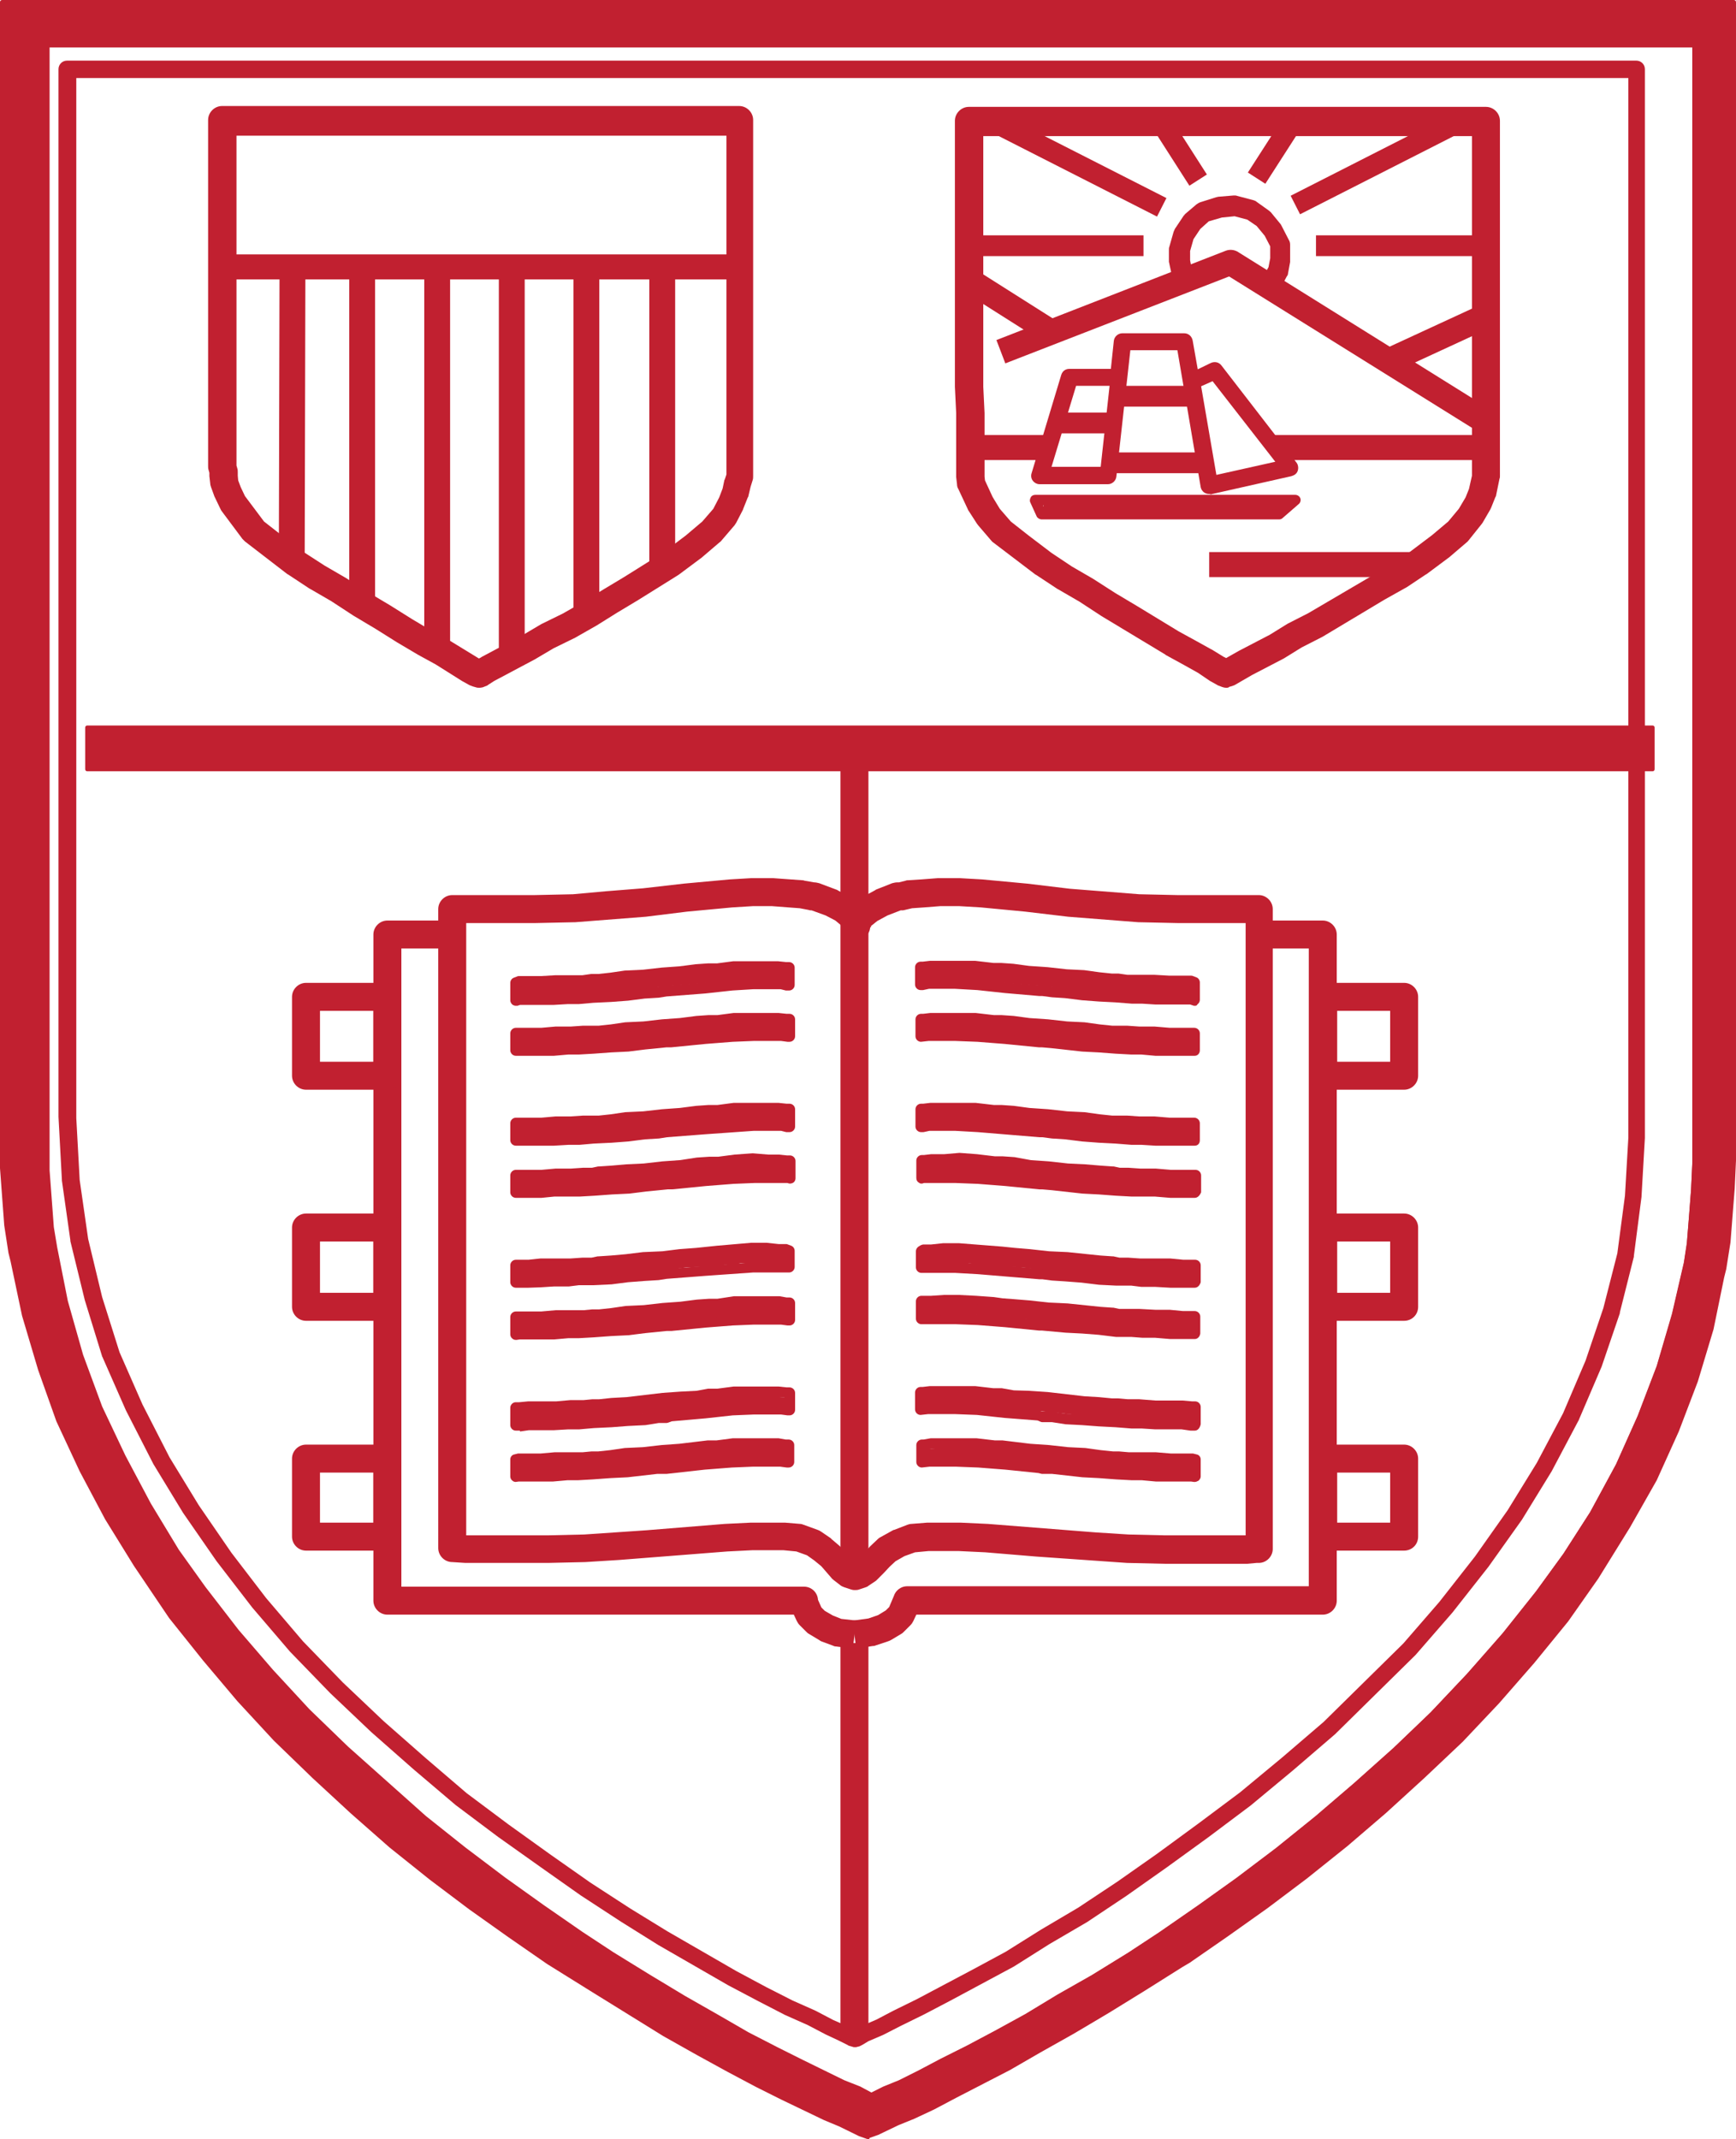 <svg xmlns="http://www.w3.org/2000/svg" xmlns:xlink="http://www.w3.org/1999/xlink" version="1.1" id="Layer_1" x="0px" y="0px" style="enable-background:new 0 0 1000 1000;" xml:space="preserve" viewBox="295.3 247.7 409.6 504.5">
<style type="text/css">
	.st0{fill:none;stroke:#C12030;stroke-width:3.984;stroke-linejoin:round;stroke-miterlimit:10;}
	.st1{fill:none;stroke:#C12030;stroke-width:1.532;stroke-linejoin:round;stroke-miterlimit:10;}
	.st2{fill-rule:evenodd;clip-rule:evenodd;fill:#C12030;}
	.st3{fill:none;stroke:#C12030;stroke-width:0.586;stroke-linejoin:round;stroke-miterlimit:10;}
	.st4{fill:none;stroke:#C12030;stroke-width:2.452;stroke-linejoin:round;stroke-miterlimit:10;}
	.st5{fill:none;stroke:#C12030;stroke-width:3.578;stroke-linejoin:round;stroke-miterlimit:10;}
	.st6{fill:none;stroke:#C12030;stroke-width:3.678;stroke-linejoin:round;stroke-miterlimit:10;}
	.st7{fill:none;stroke:#C12030;stroke-width:2.963;stroke-linejoin:round;stroke-miterlimit:10;}
	.st8{fill:none;stroke:#C12030;stroke-width:2.042;stroke-linejoin:round;stroke-miterlimit:10;}
	.st9{fill:none;stroke:#C12030;stroke-width:7.867;stroke-linejoin:round;stroke-miterlimit:10;}
	.st10{fill:#C12030;}
	.st11{fill:#020202;}
	.st12{fill-rule:evenodd;clip-rule:evenodd;fill:#020202;}
	.st13{fill:#D0D2D3;}
	.st14{fill-rule:evenodd;clip-rule:evenodd;fill:#D0D2D3;}
</style>
<g>
	<g>
		<rect x="493.6" y="635.2" class="st10" width="6.6" height="91.7"/>
		<path class="st10" d="M496.9,622.7c-0.4,0-0.7-0.1-1-0.2l-1.5-0.5c-0.3-0.1-0.7-0.3-0.9-0.5l-1.3-1c-0.2-0.1-0.3-0.3-0.5-0.4    l-2.6-3l-1.7-1.4l-1.7-1.2l-2.5-0.9l-3.1-0.3h-7.2l-6,0.3l-25.5,2l-8,0.5l-8.8,0.2h-19.3c-0.1,0-0.1,0-0.2,0l-3.1-0.2    c-1.8,0-3.3-1.5-3.3-3.3V462.1c0-1.8,1.5-3.3,3.3-3.3h19.4l9.1-0.2l7.7-0.7l8.8-0.7l9.6-1.1l10.9-1l5.1-0.3c0.1,0,0.1,0,0.2,0h4.6    c0.1,0,0.2,0,0.3,0l6.9,0.5c0.2,0,0.3,0,0.5,0.1l2.3,0.4c0.4,0,0.8,0.1,1.2,0.2l4,1.5c0.1,0,0.3,0.1,0.4,0.2l2.8,1.5    c0.2,0.1,0.4,0.2,0.5,0.4l1,0.8l1.2-0.9c0.1-0.1,0.3-0.2,0.4-0.3l2.8-1.5c0.1-0.1,0.2-0.1,0.3-0.2l3.8-1.5    c0.4-0.1,0.8-0.2,1.2-0.2h0.4l1.6-0.4c0.2-0.1,0.4-0.1,0.6-0.1l3.1-0.2l3.9-0.3c0.1,0,0.2,0,0.3,0h4.6c0.1,0,0.1,0,0.2,0l5.3,0.3    l10.7,1l10,1.2l16.4,1.3l9,0.2h19.2c1.8,0,3.3,1.5,3.3,3.3V613c0,1.8-1.5,3.3-3.3,3.3h-0.5l-2.2,0.2c-0.1,0-0.2,0-0.2,0H570    l-8.8-0.2l-21.4-1.5l-12-1l-6.3-0.3h-7.1l-3.2,0.3l-2.5,0.9l-2.1,1.2l-1.4,1.3l-1.4,1.5c0,0-0.1,0.1-0.1,0.1l-1.5,1.5    c-0.2,0.2-0.3,0.3-0.5,0.4l-1.5,1c-0.2,0.2-0.5,0.3-0.8,0.4l-1.5,0.5C497.6,622.7,497.3,622.7,496.9,622.7z M496.4,615.5l0.6,0.4    l0,0l0.9-0.6l1.2-1.2l1.4-1.6c0.1-0.1,0.2-0.2,0.2-0.2l1.8-1.7c0.2-0.2,0.4-0.3,0.6-0.4l2.7-1.5c0.2-0.1,0.3-0.2,0.5-0.2l3.1-1.2    c0.3-0.1,0.6-0.2,0.9-0.2l3.8-0.3c0.1,0,0.2,0,0.3,0h7.3c0.1,0,0.1,0,0.2,0l6.5,0.3l25.4,2l7.8,0.5l8.6,0.2h19V465.4h-15.9    l-9.2-0.2c-0.1,0-0.1,0-0.2,0l-16.6-1.3l-10.1-1.2l-10.5-1l-5.1-0.3h-4.4l-3.8,0.3l-2.9,0.2l-1.7,0.4c-0.3,0.1-0.5,0.1-0.8,0.1    h-0.2l-3.1,1.2l-2.4,1.3l-1.5,1.2v0.3h-0.2l0,0.2c-0.1,0.7-0.4,1.3-0.9,1.8l-0.3,0.3l-2.3-2.3h-0.2l-2.3,1.1l-0.4-0.8l-0.6-0.9    l-1.2-1l-2.3-1.2l-3.3-1.2c-0.2,0-0.5,0-0.7-0.1l-2.1-0.4l-2.7-0.2l-3.9-0.3h-4.4l-4.9,0.3l-10.7,1l-9.7,1.2l-16.7,1.3    c-0.1,0-0.1,0-0.2,0l-9.3,0.2h-16.2v144.4l0.1,0h19.1l8.6-0.2l14.7-1l18.5-1.5l6.2-0.3c0.1,0,0.1,0,0.2,0h7.5c0.1,0,0.2,0,0.3,0    l3.6,0.3c0.3,0,0.5,0.1,0.8,0.2l3.3,1.2c0.3,0.1,0.5,0.2,0.8,0.4l2.2,1.5c0.1,0.1,0.2,0.1,0.2,0.2l2,1.7c0.1,0.1,0.2,0.2,0.3,0.3    L496.4,615.5z"/>
		<path class="st10" d="M417,484.9c-0.3,0-0.5-0.1-0.7-0.2c-0.3-0.2-0.6-0.6-0.6-1.1v-4.1c0-0.5,0.3-1,0.8-1.2l0.8-0.3    c0.1-0.1,0.3-0.1,0.5-0.1h5.1l3.4-0.2l6.4,0l2.1-0.3c0.1,0,0.1,0,0.2,0h1.5l2.8-0.3l3.4-0.5l4.3-0.2l4.4-0.5l4.2-0.3l3.9-0.5    l2.9-0.2l2.1,0l3.8-0.5l10.6,0l1.9,0.2l0.7,0c0.7,0,1.3,0.6,1.3,1.3v4.1c0,0.7-0.6,1.3-1.3,1.3h-0.5c-0.1,0-0.2,0-0.3,0l-1.2-0.3    h-6.5l-4.9,0.3l-6.4,0.7l-9.1,0.7l-1.9,0.3l-3.3,0.2l-3.9,0.5l-4,0.3l-4.2,0.2l-3.4,0.3l-2.6,0l-3.4,0.2l-7.9,0l-0.6,0.2    C417.4,484.9,417.2,484.9,417,484.9z M418.3,482.1h7.7l3.4-0.2l2.5,0l3.4-0.3l4.2-0.2l3.9-0.3l3.9-0.5l3.2-0.2l1.8-0.3    c0.1,0,0.1,0,0.2,0h1l8-0.7l6.4-0.7l5-0.3l6.7,0c0.1,0,0.2,0,0.3,0l0.2,0.1v-1.4l-1.5-0.1l-10.3,0l-3.8,0.5l-2.1,0l-2.7,0.2    l-3.9,0.5l-4.2,0.3l-4.4,0.5l-4.2,0.2l-3.4,0.5l-3,0.3l-1.5,0l-2.1,0.3c-0.1,0-0.1,0-0.2,0h-6.5l-3.4,0.2l-4.8,0V482.1z"/>
		<path class="st10" d="M418.3,482.9l-0.9-2.4l0.8-0.3c0.1-0.1,0.3-0.1,0.5-0.1h5.5l3.8-0.2l4.2,0l4.4-0.3l4-0.7l4-0.2l6.4-0.8    l11.8-1l4.4-0.5l6.4,0l3.2,0.2l4.2,0.3l-0.2,2.5l-4.1-0.3l-3.1-0.2l-6.2,0l-4.3,0.5l-11.8,1l-6.4,0.8l-3.9,0.2l-4,0.6l-4.6,0.3    l-4.2,0l-3.8,0.2l-5.3,0L418.3,482.9z"/>
		<path class="st10" d="M422.8,496.7H417c-0.7,0-1.3-0.6-1.3-1.3v-4c0-0.7,0.6-1.3,1.3-1.3h6l3.4-0.3l3.6,0l2.9-0.2l3.7,0l2.8-0.3    l3.4-0.5l4.3-0.2l4.4-0.5l4.2-0.3l3.9-0.5l2.9-0.2l2.1,0l3.8-0.5l10.6,0l1.9,0.2l0.7,0c0.7,0,1.3,0.6,1.3,1.3v4    c0,0.7-0.6,1.3-1.3,1.3h-0.5l-1.5-0.2l-6.5,0l-4.9,0.2l-6.4,0.5l-8.1,0.8l-1.1,0l-5,0.5l-4,0.5l-4.1,0.2l-4.1,0.3l-3.5,0.2l-2.5,0    l-3.4,0.3L422.8,496.7z M418.3,494.2h7.7l3.4-0.3l2.6,0l3.4-0.2l4.1-0.3l4-0.2l7-0.8l2-0.2l1.1,0l8-0.8l6.5-0.5l5-0.2l6.7,0    l0.6,0.1v-1.4l-1.5-0.1l-10.3,0l-3.8,0.5l-2.1,0l-2.7,0.2l-3.9,0.5l-4.2,0.3l-4.4,0.5l-4.2,0.2l-3.4,0.5l-3,0.3l-3.8,0l-2.9,0.2    l-3.6,0l-3.4,0.3l-4.8,0V494.2z"/>
		<polygon class="st10" points="420.8,494.7 417.9,494.7 417.9,492.2 424.2,492.2 427.9,491.9 432.1,491.9 436.5,491.7 440.6,491.2     444.4,490.9 450.9,490.2 462.7,489.2 467.1,488.7 473.6,488.7 476.8,488.9 481,489.2 480.8,491.7 476.6,491.4 473.5,491.2     467.3,491.2 462.9,491.7 451.1,492.7 436.7,494.2 432.2,494.4 428,494.4 424.3,494.7   "/>
		<path class="st10" d="M422.8,517.9H417c-0.7,0-1.3-0.6-1.3-1.3v-4c0-0.7,0.6-1.3,1.3-1.3h6l3.4-0.3l3.6,0l2.9-0.2l3.7,0l2.8-0.3    l3.4-0.5l4.3-0.2l4.4-0.5l4.2-0.3l3.9-0.5l2.9-0.2l2.1,0l3.8-0.5l10.6,0l1.9,0.2l0.7,0c0.7,0,1.3,0.6,1.3,1.3v4.1    c0,0.7-0.6,1.3-1.3,1.3h-0.5c-0.1,0-0.2,0-0.3,0l-1.2-0.3h-6.5l-11.3,0.8l-9.1,0.7l-1.9,0.3l-3.3,0.2l-3.9,0.5l-4,0.3l-4.2,0.2    l-3.4,0.3l-2.6,0l-3.4,0.2L422.8,517.9z M418.3,515.4h7.7l3.4-0.2l2.5,0l3.4-0.3l4.2-0.2l3.9-0.3l3.9-0.5l3.2-0.2l1.8-0.3    c0.1,0,0.1,0,0.2,0h1l19.5-1.5l6.7,0c0.1,0,0.2,0,0.3,0l0.2,0.1v-1.4l-1.5-0.1l-10.3,0l-3.8,0.5l-2.1,0l-2.7,0.2l-3.9,0.5    l-4.2,0.3l-4.4,0.5l-4.2,0.2l-3.4,0.5l-3,0.3l-3.8,0l-2.9,0.2l-3.6,0l-3.4,0.3l-4.8,0V515.4z"/>
		<polygon class="st10" points="420.8,515.9 417.9,515.9 417.9,513.4 424.2,513.4 427.9,513.2 432.1,513.2 436.5,512.9 440.6,512.4     444.5,512.2 450.9,511.4 462.7,510.4 467.1,509.9 473.6,509.9 476.8,510.1 481,510.4 480.8,513 476.6,512.6 473.5,512.5     467.3,512.5 462.9,512.9 451.1,513.9 444.7,514.8 440.8,514.9 436.7,515.4 432.2,515.8 428,515.8 424.2,515.9   "/>
		<path class="st10" d="M420,530.2h-3c-0.7,0-1.3-0.6-1.3-1.3v-4c0-0.7,0.6-1.3,1.3-1.3h6l3.4-0.3l3.6,0l2.9-0.2l2.1,0l1.4-0.3    c0.1,0,0.1,0,0.2,0l3-0.2l3.4-0.3l4.2-0.2l4.4-0.5l4.2-0.3l3.9-0.6l3-0.2l2.1,0l3.8-0.5l4.2-0.3c0.1,0,0.1,0,0.2,0l3.6,0.3l2.5,0    l1.9,0.2l0.7,0c0.7,0,1.3,0.6,1.3,1.3v4.1c0,0.4-0.2,0.8-0.5,1c-0.3,0.2-0.8,0.3-1.1,0.2l-0.3-0.1h-7.8l-4.9,0.2l-6.4,0.5    l-8.1,0.8l-1.1,0l-5,0.5l-4,0.5l-4.1,0.2l-4.1,0.3l-3.5,0.2l-6,0l-3,0.3L420,530.2z M418.3,527.7h4.5l3-0.3l6.1,0l3.4-0.2l4.1-0.3    l4-0.2l7-0.8l2-0.2l1.1,0l8-0.8l6.5-0.5l5-0.2l7.2,0v-1.5l-1.5-0.1l-2.5,0l-3.7-0.3l-4,0.3l-3.9,0.5l-2.1,0l-2.7,0.2l-3.8,0.6    l-4.3,0.3l-4.4,0.5l-4.2,0.2l-3.4,0.3l-2.9,0.2l-1.4,0.3c-0.1,0-0.2,0-0.3,0h-2.2l-2.9,0.2l-3.6,0l-3.4,0.3l-4.8,0V527.7z"/>
		<polygon class="st10" points="420.8,528.2 417.9,528.2 417.9,525.7 424.2,525.7 427.9,525.3 432.1,525.2 436.5,524.8 440.7,524.7     444.4,524.3 450.9,523.7 462.7,522.7 467.1,522.2 473.6,522.2 476.8,522.4 480.9,522.4 480.9,524.9 476.7,524.9 473.5,524.7     467.3,524.7 462.9,525.2 451.1,526.2 440.9,527.2 436.6,527.4 432.2,527.7 428,527.9 424.3,528.2   "/>
		<path class="st10" d="M420,551.4h-3c-0.7,0-1.3-0.6-1.3-1.3v-4c0-0.7,0.6-1.3,1.3-1.3h3l2.8-0.3l7.1,0l2.9-0.2l2.1,0l1.4-0.3    c0.1,0,0.1,0,0.2,0l3-0.2l3.4-0.3l4.1-0.5l4.6-0.2l4-0.5l4-0.3l4.8-0.5l8.1-0.7l3.7,0l2.8,0.3l1.7,0c0.2,0,0.3,0,0.5,0.1l0.8,0.3    c0.5,0.2,0.8,0.7,0.8,1.2v3.8c0,0.7-0.6,1.3-1.3,1.3h-8.5l-11.3,0.8l-9.1,0.7l-1.9,0.3l-3.3,0.2l-3.9,0.3l-3.9,0.5l-4.3,0.2    l-3.4,0l-2.4,0.3c-0.1,0-0.1,0-0.2,0H426l-3.1,0.2L420,551.4z M418.3,548.9h4.5l3.1-0.2l3.5,0l2.4-0.3c0.1,0,0.1,0,0.2,0h3.5    l4.1-0.2l3.9-0.5l4-0.3l3.2-0.2l1.8-0.3c0.1,0,0.1,0,0.2,0h1l19.5-1.5l7.3,0v-1.6H479l-2.8-0.3l-3.5,0l-10,0.8l-2.8,0.3l-4,0.3    l-4.1,0.5l-4.6,0.2l-4,0.5l-3.5,0.3l-2.9,0.2l-1.4,0.3c-0.1,0-0.2,0-0.3,0h-2.2l-2.9,0.2l-7,0l-2.8,0.3l-1.9,0V548.9z"/>
		<path class="st10" d="M420.8,549.4h-3v-2.5h6.3l3.8-0.2l4.1-0.3l4.5-0.2l4.1-0.3l3.7-0.5l6.5-0.5l6.1-0.8l5.8-0.2l4.4-0.5l1.3,0    l1.2-0.3c0.1,0,0.2,0,0.3,0h1.7c0.1,0,0.1,0,0.2,0l1.9,0.3h3l4.2,0.2l-0.1,2.5l-4.1-0.2l-3.1,0c-0.1,0-0.1,0-0.2,0l-1.9-0.3h-1.4    l-1.2,0.3c-0.1,0-0.2,0-0.3,0h-1.3l-4.3,0.5l-5.7,0.2l-6,0.8l-6.5,0.5l-3.7,0.5l-4.2,0.3l-4.5,0.2l-4.1,0.3l-3.9,0.2L420.8,549.4z    "/>
		<path class="st10" d="M417,563.7c-0.3,0-0.6-0.1-0.8-0.3c-0.3-0.2-0.5-0.6-0.5-1v-4.1c0-0.7,0.6-1.3,1.3-1.3h6l3.4-0.3l6.6,0    l2.1-0.2l1.6,0l2.8-0.3l3.4-0.5l4.3-0.2l4.4-0.5l4.2-0.3l3.9-0.5l2.9-0.2l2,0l3.9-0.6c0.1,0,0.1,0,0.2,0H479c0.1,0,0.2,0,0.2,0    l1.7,0.3h0.7c0.7,0,1.3,0.6,1.3,1.3v4c0,0.7-0.6,1.3-1.3,1.3h-0.5l-1.5-0.2l-6.5,0l-4.9,0.2l-6.4,0.5l-8.1,0.8l-1.1,0l-5,0.5    l-4,0.5l-4.1,0.2l-4.1,0.3l-3.5,0.2l-2.5,0l-3.4,0.3l-8.1,0l-0.7,0.1C417.2,563.7,417.1,563.7,417,563.7z M418.3,561h7.7l3.4-0.3    l2.6,0l3.4-0.2l4.1-0.3l4-0.2l7-0.8l2-0.2l1.1,0l8-0.8l6.5-0.5l5-0.2l7.2,0.1v-1.4l-1.5-0.3h-10.2l-3.9,0.6c-0.1,0-0.1,0-0.2,0h-2    l-2.7,0.2l-3.9,0.5l-4.2,0.3l-4.4,0.5l-4.2,0.2l-3.4,0.5l-3,0.3l-1.6,0l-2.1,0.2l-6.6,0l-3.4,0.3l-4.8,0V561z"/>
		<polygon class="st10" points="420.8,561.5 417.9,561.5 417.9,559 424.2,559 427.9,558.7 432.1,558.7 436.5,558.5 440.6,558     444.4,557.7 450.9,557 462.7,556 467.1,555.5 473.6,555.5 476.8,555.7 481,556 480.8,558.5 476.6,558.2 473.5,558 467.3,558     462.9,558.5 451.1,559.5 436.7,561 432.2,561.2 428,561.2 424.3,561.5   "/>
		<path class="st10" d="M417.9,585.1H417c-0.7,0-1.3-0.6-1.3-1.3v-4.1c0-0.7,0.6-1.3,1.3-1.3h0.8l2.1-0.2l6.6,0l3.4-0.3l3.1,0    l2.1-0.2l1.6,0l2.8-0.3l3.6-0.2l8.5-1l4.2-0.3l3.9-0.2l2.7-0.5c0.1,0,0.1,0,0.2,0h2l3.8-0.5l10.6,0l1.9,0.2l0.7,0    c0.7,0,1.3,0.6,1.3,1.3v4c0,0.7-0.6,1.3-1.3,1.3h-0.5l-1.5-0.2l-6.5,0l-4.9,0.2l-6.4,0.7l-8,0.7l-0.8,0.3c-0.1,0-0.3,0.1-0.4,0.1    h-1.9l-3.1,0.5l-4.1,0.2l-3.9,0.3l-4.2,0.2l-3.4,0.3l-2.6,0l-3.4,0.2l-5.9,0l-2.1,0.3C418,585.1,417.9,585.1,417.9,585.1z     M418.3,580.9v1.6l1.5-0.2c0.1,0,0.1,0,0.2,0h6l3.4-0.2l2.5,0l3.4-0.3l4.2-0.2l3.9-0.3l4-0.2l3-0.5c0.1,0,0.1,0,0.2,0h1.8l0.8-0.3    c0.1,0,0.2-0.1,0.3-0.1l8.1-0.7l6.4-0.7l5.1-0.2l6.7,0l0.6,0.1v-1.4l-1.5-0.1l-10.3,0l-3.8,0.5l-2,0l-2.7,0.5c-0.1,0-0.1,0-0.2,0    l-4,0.2l-4.1,0.3l-8.6,1l-3.6,0.2l-2.9,0.3l-1.6,0l-2.1,0.2l-3.1,0l-3.4,0.3l-6.6,0L418.3,580.9z"/>
		<path class="st10" d="M418.7,583.1h-0.8v-2.5h0.7l2.1-0.3c0.1,0,0.1,0,0.2,0h7.1l4.1-0.2l4.4-0.3l4.1-0.2l3.7-0.6l6.6-0.7    l17.5-1.5l5.1,0l3.2,0.2l4.2,0.3l-0.2,2.5l-4.1-0.3l-3.1-0.2l-4.9,0l-1.2,0.2l-16.3,1.3l-6.4,0.7l-3.7,0.7c-0.1,0-0.1,0-0.2,0    l-4.1,0.2l-4.4,0.3l-4.2,0.2l-7.1,0l-2.1,0.3C418.8,583.1,418.8,583.1,418.7,583.1z"/>
		<path class="st10" d="M417,597.2c-0.3,0-0.6-0.1-0.8-0.3c-0.3-0.2-0.5-0.6-0.5-1v-4c0-0.6,0.4-1.1,1-1.2l0.8-0.2    c0.1,0,0.2,0,0.2,0h5.1l3.4-0.3l6.6,0l2.1-0.2l1.6,0l2.8-0.3l3.4-0.5l4.3-0.2l4.4-0.5l4.2-0.3l6.7-0.8l2.1,0l3.8-0.5l10.6,0    c0.1,0,0.2,0,0.2,0l1.7,0.3h0.7c0.7,0,1.3,0.6,1.3,1.3v4c0,0.7-0.6,1.3-1.3,1.3h-0.5l-1.5-0.2l-6.5,0l-4.9,0.2l-6.4,0.5l-9,1    c-0.1,0-0.1,0-0.2,0h-2l-7,0.8l-4.1,0.2l-4.1,0.3l-3.5,0.2l-2.5,0l-3.4,0.3l-8.1,0l-0.7,0.1C417.2,597.2,417.1,597.2,417,597.2z     M418.3,594.5h7.7l3.4-0.3l2.6,0l3.4-0.2l4.1-0.3l4-0.2l7-0.8l2,0l0.9-0.1l8.2-0.8l6.5-0.5l5-0.2l6.7,0l0.6,0.1v-1.4l-1.5-0.3    h-10.3l-3.8,0.5l-2.1,0l-6.6,0.8l-4.2,0.3l-4.4,0.5l-4.2,0.2l-3.4,0.5l-3,0.3l-1.6,0l-2.1,0.2l-6.6,0l-3.4,0.3l-4.8,0V594.5z"/>
		<polygon class="st10" points="417.9,595.2 417.9,592.6 418.7,592.6 420.8,592.5 424.2,592.5 427.9,592.1 432.1,592.1 436.5,592     440.6,591.5 444.4,591.1 450.9,590.5 462.7,589.5 467.1,589 473.6,589 476.8,589.2 481,589.5 480.8,592 476.6,591.7 473.5,591.5     467.3,591.5 462.9,592 451.1,593 436.7,594.5 432.2,594.7 428,594.7 424.3,595 420.8,595   "/>
		<path class="st10" d="M577.2,484.9c-0.2,0-0.3,0-0.5-0.1l-0.6-0.2h-8.2l-3.2-0.2l-2.4,0l-3.8-0.3l-3.9-0.2l-4-0.3l-4-0.5l-3.1-0.2    l-2.3-0.3h-0.7l-8.1-0.7l-6.5-0.7l-5.3-0.3l-6.1,0l-1.4,0.3c-0.1,0-0.2,0-0.3,0h-0.3c-0.7,0-1.3-0.6-1.3-1.3v-4.1    c0-0.7,0.6-1.3,1.3-1.3h0.5l1.7-0.2l10.7,0l4.3,0.5l1.8,0l2.9,0.2l3.7,0.5l4.4,0.3l4.5,0.5l4.1,0.2l3.6,0.5l2.9,0.3l1.4,0    c0.1,0,0.1,0,0.2,0l2.1,0.3h6.4l3.5,0.2l5.1,0c0.2,0,0.3,0,0.5,0.1l0.8,0.3c0.5,0.2,0.8,0.7,0.8,1.2v4.1c0,0.4-0.2,0.8-0.6,1.1    C577.7,484.9,577.4,484.9,577.2,484.9z M564.7,481.9l3.2,0.2l7.9,0v-1.6h-4.7l-3.5-0.2l-6.4,0c-0.1,0-0.1,0-0.2,0L559,480h-1.4    l-3.1-0.3l-3.5-0.5l-4-0.2l-4.6-0.5l-4.4-0.3l-3.7-0.5l-2.7-0.2l-1.9,0l-4.3-0.5l-10.5,0l-1.1,0.1v1.4l0.3-0.1c0.1,0,0.2,0,0.3,0    h6.3l5.4,0.3l6.5,0.7l7.9,0.7l0.7,0c0.1,0,0.1,0,0.2,0l2.3,0.3l3,0.2l4.1,0.5l3.9,0.3l3.9,0.2l3.7,0.3L564.7,481.9z"/>
		<path class="st10" d="M575.8,482.9l-0.8-0.3H570l-3.9-0.2l-4.1,0l-4.6-0.3l-4.3-0.7l-3.8-0.2l-6.6-0.8l-11.6-1l-4.5-0.5l-6.2,0    l-3.1,0.2l-4.1,0.3l-0.2-2.5l4.1-0.3l3.2-0.2l6.4,0l4.6,0.5l5.3,0.5l6.3,0.5l6.5,0.8l3.9,0.2l4.3,0.7l4.4,0.3l4.1,0l3.9,0.2l5.1,0    c0.1,0,0.3,0,0.4,0.1l1,0.3L575.8,482.9z"/>
		<path class="st10" d="M577.2,496.7h-9.3l-3.3-0.3l-2.4,0l-3.7-0.2l-4-0.3l-3.9-0.2l-7.2-0.8l-2.3-0.2l-0.7,0l-8.1-0.8l-6.4-0.5    l-5.2-0.2h-6.3l-1.8,0.2c-0.7,0-1.3-0.6-1.3-1.3v-4c0-0.7,0.6-1.3,1.3-1.3h0.5l1.7-0.2l10.7,0l4.3,0.5l1.8,0l2.9,0.2l3.7,0.5    l4.4,0.3l4.5,0.5l4.1,0.2l3.6,0.5l2.9,0.3l3.5,0l2.9,0.2l3.6,0l3.6,0.3l5.8,0c0.7,0,1.3,0.6,1.3,1.3v4    C578.4,496.1,577.9,496.7,577.2,496.7z M564.7,493.8l3.3,0.3l7.9,0v-1.4h-4.7l-3.6-0.3l-3.5,0l-2.9-0.2l-3.6,0l-3.1-0.3l-3.5-0.5    l-4-0.2l-4.6-0.5l-4.4-0.3l-3.7-0.5l-2.7-0.2l-1.9,0l-4.3-0.5l-10.5,0l-1.1,0.1v1.4l0.4,0l6.4,0l5.3,0.2l6.5,0.5l8,0.8l0.7,0    l2.4,0.2l7.2,0.8l3.9,0.2l4,0.3l3.6,0.2L564.7,493.8z"/>
		<polygon class="st10" points="576.2,494.7 570,494.7 566.1,494.4 562.1,494.4 557.6,494.2 553.3,493.7 549.4,493.4 542.9,492.7     531.3,491.7 526.8,491.2 520.6,491.2 517.6,491.4 513.4,491.7 513.2,489.2 517.4,488.9 520.6,488.7 526.9,488.7 536.8,489.7     543.1,490.2 557.8,491.7 562.1,491.9 566.2,491.9 570.1,492.2 576.2,492.2   "/>
		<path class="st10" d="M577.2,517.9h-9.3l-3.2-0.2l-2.4,0l-3.8-0.3l-3.9-0.2l-4-0.3l-4-0.5l-3.1-0.2l-2.3-0.3h-0.7l-14.5-1.2    l-5.3-0.3l-6.1,0l-1.4,0.3c-0.1,0-0.2,0-0.3,0h-0.3c-0.7,0-1.3-0.6-1.3-1.3v-4.1c0-0.7,0.6-1.3,1.3-1.3h0.5l1.7-0.2l10.7,0    l4.3,0.5l1.8,0l2.9,0.2l3.7,0.5l4.4,0.3l4.5,0.5l4.1,0.2l3.6,0.5l2.9,0.3l3.5,0l2.9,0.2l3.6,0l3.6,0.3l5.8,0    c0.7,0,1.3,0.6,1.3,1.3v4C578.4,517.4,577.9,517.9,577.2,517.9z M564.7,515.2l3.2,0.2l7.9,0v-1.4h-4.7l-3.6-0.3l-3.5,0l-2.9-0.2    l-3.6,0l-3.1-0.3l-3.5-0.5l-4-0.2l-4.6-0.5l-4.4-0.3l-3.7-0.5l-2.7-0.2l-1.9,0l-4.3-0.5l-10.5,0l-1.1,0.1v1.4l0.3-0.1    c0.1,0,0.2,0,0.3,0h6.3l5.4,0.3l14.4,1.2l0.7,0c0.1,0,0.1,0,0.2,0l2.3,0.3l3,0.2l4.1,0.5l3.9,0.3l3.9,0.2l3.7,0.3L564.7,515.2z"/>
		<polygon class="st10" points="576.2,515.9 570,515.9 566.2,515.8 562.1,515.8 557.5,515.4 553.3,514.9 549.4,514.8 542.9,513.9     531.3,512.9 526.8,512.5 520.6,512.5 517.6,512.6 513.4,513 513.2,510.4 517.4,510.1 520.6,509.9 526.9,509.9 536.8,510.9     543.1,511.4 549.6,512.2 553.5,512.4 557.8,512.9 562.2,513.2 566.2,513.2 570.1,513.4 576.2,513.4   "/>
		<path class="st10" d="M577.2,530.2h-5.8l-3.6-0.3l-5.5,0l-3.7-0.2l-4-0.3l-3.9-0.2l-7.2-0.8l-2.3-0.2l-0.7,0l-8.1-0.8l-6.4-0.5    l-5.2-0.2l-7.5,0c-0.4,0.2-0.9,0.2-1.2-0.1c-0.4-0.2-0.6-0.6-0.6-1.1v-4.1c0-0.7,0.6-1.3,1.3-1.3h0.5l1.7-0.2l3.1,0l3.5-0.3    c0.1,0,0.1,0,0.2,0l4,0.3l4.2,0.5l1.8,0l2.9,0.2l3.8,0.7l4.3,0.3l4.5,0.5l4.1,0.2l3.6,0.3l2.9,0.2c0.1,0,0.1,0,0.2,0l1.4,0.3h2    l2.9,0.2l3.6,0l3.6,0.3l5.8,0c0.7,0,1.3,0.6,1.3,1.3v4C578.4,529.6,577.9,530.2,577.2,530.2z M564.7,527.3h3.1l3.6,0.3l4.4,0v-1.4    h-4.7l-3.6-0.3l-3.5,0l-2.9-0.2l-2.1,0c-0.1,0-0.2,0-0.3,0l-1.4-0.3l-2.9-0.2l-3.5-0.3l-4.1-0.2l-4.6-0.5l-4.4-0.3l-3.8-0.7    l-2.7-0.1l-1.9,0l-4.3-0.5l-3.8-0.3l-3.5,0.3l-3.1,0l-1.1,0.1v1.5h6.9l5.3,0.2l6.5,0.5l8,0.8l0.7,0l2.4,0.2l7.2,0.8l3.9,0.2l4,0.3    l3.6,0.2L564.7,527.3z"/>
		<polygon class="st10" points="576.2,528.2 570,528.2 566.1,527.9 562,527.7 557.5,527.4 553.4,527.2 549.4,526.9 542.9,526.2     531.3,525.2 526.8,524.7 520.6,524.7 517.6,524.9 513.3,524.9 513.3,522.4 517.5,522.4 520.6,522.2 526.9,522.2 531.6,522.7     536.8,523.2 543.1,523.7 553.6,524.7 557.7,524.8 562.2,525.2 566.3,525.3 570.1,525.7 576.2,525.7   "/>
		<path class="st10" d="M577.2,551.4h-5.8l-3.5-0.2l-3.1,0c-0.1,0-0.1,0-0.2,0l-2.4-0.3h-3.6l-4-0.2l-4.1-0.5l-3.9-0.3l-3.1-0.2    l-2.3-0.3h-0.7l-14.5-1.2l-5.3-0.3l-8,0c-0.7,0-1.3-0.6-1.3-1.3v-3.8c0-0.4,0.2-0.8,0.6-1.1l0.5-0.3c0.2-0.1,0.5-0.2,0.7-0.2h1.8    l2.8-0.3l3.8,0l10.2,0.8l2.9,0.3l3.6,0.3l4.5,0.5l4.4,0.2l7.7,0.8l2.9,0.2c0.1,0,0.1,0,0.2,0l1.4,0.3h2l2.9,0.2l7.1,0l3.1,0.3    l2.8,0c0.7,0,1.3,0.6,1.3,1.3v4C578.4,550.8,577.9,551.4,577.2,551.4z M564.8,548.7h3.1l3.5,0.2l4.5,0v-1.4h-1.7l-3.1-0.3l-7,0    l-2.9-0.2l-2.1,0c-0.1,0-0.2,0-0.3,0l-1.4-0.3l-2.9-0.2l-3.5-0.3l-4.2-0.5l-4.4-0.2l-13-1.3l-8.1-0.7l-3.5,0l-2.8,0.3l-1.2,0v1.6    h6.9l5.4,0.3l14.4,1.2l0.7,0c0.1,0,0.1,0,0.2,0l2.3,0.3l3,0.2l4,0.3l4,0.5l3.9,0.2l3.6,0c0.1,0,0.1,0,0.2,0L564.8,548.7z"/>
		<path class="st10" d="M576.2,549.4H570l-3.9-0.2l-4.2-0.3l-4.4-0.2l-4.2-0.3l-4-0.5l-6.4-0.5l-6.4-0.8l-5.2-0.2l-4.6-0.5l-1.2,0    c-0.1,0-0.2,0-0.3,0l-1.2-0.3h-1.4l-1.9,0.3c-0.1,0-0.1,0-0.2,0h-3.1l-4.1,0.2l-0.1-2.5l4.1-0.2l3.1,0l1.9-0.3c0.1,0,0.1,0,0.2,0    h1.7c0.1,0,0.2,0,0.3,0l1.2,0.3h1.2l4.6,0.5l5.2,0.2l6.4,0.8l6.4,0.5l4,0.5l4.1,0.3l4.4,0.2l4.2,0.3l3.8,0.2l6.1,0V549.4z"/>
		<path class="st10" d="M577.2,563.5h-5.8l-3.6-0.3l-3,0l-2.6-0.2l-3.6,0l-4.1-0.5l-3.9-0.3l-3.9-0.2l-5.5-0.5l-0.7,0l-8.1-0.8    l-6.4-0.5l-5.2-0.2h-8.1c-0.7,0-1.3-0.6-1.3-1.3v-4.1c0-0.7,0.6-1.3,1.3-1.3h2.3l2.9-0.2l3.7,0l4,0.2l4.2,0.3l2.1,0.3l2.7,0.2    l3.7,0.3l4.5,0.5l4.4,0.2l7.7,0.8l2.9,0.2c0.1,0,0.1,0,0.2,0l1.4,0.3h4.8l3.7,0.2l3.4,0l3.1,0.3l2.8,0c0.7,0,1.3,0.6,1.3,1.3v4    C578.4,562.9,577.9,563.5,577.2,563.5z M567.9,560.6l3.6,0.3l4.4,0v-1.4h-1.7l-3.1-0.3l-3.3,0L564,559l-4.9,0c-0.1,0-0.2,0-0.3,0    l-1.4-0.3l-2.9-0.2l-3.5-0.3l-4.2-0.5l-4.4-0.2l-8.2-0.8l-2.8-0.2l-2.1-0.3l-4-0.3l-3.9-0.2l-3.6,0l-4,0.2v1.6h6.9l5.3,0.2    l6.5,0.5l8,0.8l0.7,0l2.4,0.2l3.2,0.3l3.9,0.2l4,0.3l4,0.5l3.5,0l2.6,0.2L567.9,560.6z"/>
		<path class="st10" d="M576.2,561.5h-3l-3.3-0.3l-3.7,0L562,561l-4.5-0.3l-4.1-0.2l-4.1-0.5l-6.4-0.5l-6.4-0.8l-5.2-0.2l-4.6-0.5    c-0.1,0-0.1,0-0.2,0l-1.2-0.3h-2.7l-1.9,0.3c-0.1,0-0.1,0-0.2,0h-3.1l-4.1,0.2l-0.1-2.5l4.1-0.2l3.1,0l1.9-0.3c0.1,0,0.1,0,0.2,0    h3c0.1,0,0.2,0,0.3,0l1.2,0.3l4.4,0.5l5.2,0.2l6.4,0.8l6.4,0.5l4,0.5l4,0.2l4.5,0.3l4.1,0.2l3.8,0l3.3,0.3l2.9,0V561.5z"/>
		<path class="st10" d="M577.2,585.1h-0.8c-0.1,0-0.1,0-0.2,0l-2.1-0.3h-6.2l-3.2-0.2l-2.4,0l-3.8-0.3l-3.9-0.2l-4-0.3l-3.9-0.2    l-3.2-0.5h-2.2c-0.2,0-0.3,0-0.5-0.1l-0.7-0.3l-7.8-0.6l-6.5-0.7l-5.2-0.2h-6.3l-1.8,0.2c-0.7,0-1.3-0.6-1.3-1.3v-4    c0-0.7,0.6-1.3,1.3-1.3h0.5l1.7-0.2l10.7,0l4.3,0.5l1.8,0c0.1,0,0.1,0,0.2,0l2.8,0.5l3.5,0.1l4.5,0.3l8.7,1l3.4,0.2l3.1,0.3l1.4,0    l2.3,0.2l2.7,0l3.8,0.3l6.4,0l2.3,0.2l0.7,0c0.7,0,1.3,0.6,1.3,1.3v4.1C578.4,584.5,577.9,585.1,577.2,585.1z M571.4,582.2h2.8    c0.1,0,0.1,0,0.2,0l1.5,0.2v-1.6l-1.8-0.1l-6.4,0l-3.8-0.3l-2.7,0l-2.3-0.2l-1.4,0l-3.1-0.3l-3.4-0.2l-8.7-1l-4.4-0.3l-3.6-0.2    l-2.9-0.5h-1.9l-4.3-0.5l-10.5,0l-1.1,0.1v1.4l0.4,0l6.4,0l5.3,0.2l6.6,0.7l7.9,0.7c0.1,0,0.2,0,0.4,0.1l0.6,0.2h2.1    c0.1,0,0.1,0,0.2,0l3.1,0.5l3.8,0.2l4,0.3l3.9,0.2l3.7,0.3l2.4,0l3.2,0.2L571.4,582.2z"/>
		<path class="st10" d="M576.2,583.1h-1c-0.1,0-0.1,0-0.2,0l-1.9-0.3h-6.9l-4.2-0.2l-4.5-0.3l-4.1-0.2l-4.1-0.7l-6.4-0.7l-17.4-1.5    l-4.8,0l-3.1,0.2l-4.1,0.3l-0.2-2.5l4.1-0.3l3.2-0.2l5,0l1.5,0.2l4.4,0.3l5.3,0.5l6.3,0.5l6.5,0.7l4.1,0.7l4,0.1l4.5,0.3l4.1,0.2    l6.9,0c0.1,0,0.1,0,0.2,0l1.9,0.3h0.9V583.1z"/>
		<path class="st10" d="M577.2,597.2c-0.1,0-0.2,0-0.2,0l-0.7-0.1h-8.3l-3.3-0.3l-2.4,0l-3.7-0.2l-4-0.3l-3.9-0.2l-7.2-0.8l-2.2,0    c-0.1,0-0.2,0-0.2,0l-0.8-0.2l-7.8-0.8l-6.4-0.5l-5.2-0.2h-6.3l-1.8,0.2c-0.7,0-1.3-0.6-1.3-1.3v-4c0-0.7,0.6-1.3,1.3-1.3h0.4    l1.7-0.3c0.1,0,0.2,0,0.2,0h10.6l4.3,0.5l1.8,0l6.6,0.8l4.4,0.3l4.5,0.5l4.1,0.2l3.6,0.5l2.9,0.3l1.4,0l2.3,0.2l6.4,0l3.6,0.3l5,0    c0.1,0,0.2,0,0.2,0l0.8,0.2c0.6,0.1,1,0.6,1,1.2v4c0,0.4-0.2,0.7-0.5,1C577.7,597.1,577.5,597.2,577.2,597.2z M564.7,594.1    l3.3,0.3l7.9,0V593h-4.7l-3.6-0.3l-6.3,0l-2.3-0.2l-1.4,0l-3.1-0.3l-3.5-0.5l-4-0.2l-4.6-0.5l-4.4-0.3l-6.5-0.8l-1.8,0l-4.3-0.5    l-10.3,0l-1.2,0.2v1.4l0.4,0l6.4,0l5.3,0.2l6.5,0.5l8.8,1h2.2l3.3,0.3l4,0.5l3.9,0.2l4,0.3l3.6,0.2L564.7,594.1z"/>
		<polygon class="st10" points="576.2,595.2 575.2,595.2 573.1,595 570,595 566.1,594.7 562.1,594.7 557.6,594.5 553.3,594     549.4,593.7 542.9,593 531.3,592 526.8,591.5 520.6,591.5 517.6,591.7 513.4,592 513.2,589.5 517.4,589.2 520.6,589 526.9,589     536.8,590 543.1,590.5 557.8,592 562.1,592.1 566.2,592.1 570.1,592.5 573.2,592.5 575.3,592.6 576.2,592.6   "/>
		<rect x="315.9" y="419.4" class="st2" width="369.3" height="9.8"/>
		<path class="st10" d="M685.2,429.6H315.9c-0.3,0-0.5-0.2-0.5-0.5v-9.8c0-0.3,0.2-0.5,0.5-0.5h369.3c0.3,0,0.5,0.2,0.5,0.5v9.8    C685.7,429.4,685.5,429.6,685.2,429.6z M316.4,428.7h368.3v-8.8H316.4V428.7z"/>
		<path class="st2" d="M296.4,248.3h407.9v273.2l-0.3,6.5l-0.5,6.6l-0.5,6.1l-1,6.3l-0.5,2l-2.5,12.3l-3.6,12.3l-4.5,11.8l-5.1,11.4    l-6.3,11.1l-6.5,10.4l-1,1.7l-7.1,10.1l-8,9.8l-8.3,9.4l-8.6,9.1l-9,8.5l-9.1,8.3l-9.1,7.8l-9.4,7.6l-9.3,7l-9.3,6.6l-9.1,6.3    l-1.7,1l-9,5.6l-8.6,5.3l-8.1,4.8l-8,4.5l-7.1,4.1l-6.8,3.5l-5.8,3l-5.3,2.8l-4.6,2.2l-3.6,1.5l-4.8,2.3l-2,0.7l-2-0.7l-4.6-2.3    l-3.6-1.5l-9.9-4.8l-6-3l-6.6-3.5l-7.3-4l-8-4.5l-8.3-5.1l-8.6-5.3l-9-5.6l-1.7-1l-9.1-6.3l-9.3-6.6l-9.3-7l-9.4-7.6l-9.1-8    l-9.1-8.3l-9.1-8.8l-8.6-9.3l-8.1-9.6l-8-9.9l-8.3-12.3l-6.8-10.9l-6-11.3l-5.5-11.8l-4.3-12.1l-3.8-12.8l-2.7-12.8l-0.5-2l-1-6.5    l-0.5-6.6l-0.5-6.8v-275H296.4z M306.5,258.1v265.5l0.5,6.8l0.5,6.6l0.8,4.8l2.5,12.6l3.6,12.8l4.5,12.3l5.5,11.6l6,11.3l6.6,10.9    l6.3,8.8l7.8,10.1l8.1,9.4l8.6,9.3l9.1,8.8l9.3,8.3l9.1,8.1l9.3,7.5l9.4,7.1l9.1,6.5l9.1,6.3l7.3,4.8l8.6,5.3l8.3,5l8,4.5l7.1,4.1    l6.8,3.5l6,3l9.8,4.8l3.8,1.5l2.8,1.5l3-1.5l3.6-1.5l4.6-2.3l5.3-2.8l6-3l6.6-3.5l7.3-4l7.6-4.6l8.1-4.6l8.6-5.3l7.3-4.8l9.1-6.3    l9.1-6.5l9.4-7.1l9.3-7.5l9.1-7.8l9.3-8.3l8.8-8.5l8.6-9.1l8.5-9.6l7.8-9.8l6.5-9l6.3-9.8l6.1-11.3l5.1-11.4l4.5-11.8l3.6-12.3    l2.8-12.1l0.7-4.6l0.5-6.1l0.5-6.6l0.3-6.5V258.1H306.5z"/>
		<path class="st10" d="M500.2,752.2c-0.1,0-0.1,0-0.2,0l-2-0.7l-4.7-2.3l-3.6-1.5l-10-4.8l-6-3l-6.6-3.5l-7.3-4l-8-4.5L435,717.5    l-10.6-6.6l-9.1-6.3l-9.3-6.6l-9.3-7l-9.5-7.6l-9.1-8L369,667l-9.1-8.8l-8.6-9.3l-8.1-9.6l-8-10l-8.3-12.3l-6.8-11l-6-11.3    l-5.5-11.8l-4.3-12.1l-3.8-12.8l-2.7-12.8l-0.5-2l-1-6.5l-1-13.5l0-275c0-0.3,0.2-0.5,0.5-0.5h408.6c0.3,0,0.5,0.2,0.5,0.5v273.2    l-0.3,6.5l-1,12.8l-1,6.3l-0.5,2l-2.5,12.2l-3.7,12.3l-4.5,11.8l-5.2,11.5l-6.3,11.1l-7.5,12.1l-7.1,10.1l-8,9.8l-8.3,9.5    l-8.6,9.1l-9,8.5l-9.1,8.3l-9.1,7.8l-9.5,7.6l-9.3,7l-9.3,6.6l-9.1,6.3l-1.7,1l-8.9,5.6l-8.6,5.3l-8.1,4.8l-8,4.5l-7.1,4.1    l-12.6,6.5l-5.3,2.8l-4.7,2.2l-3.7,1.5l-4.8,2.3l-2,0.7C500.4,752.2,500.3,752.2,500.2,752.2z M296.2,248.8v274.5l1,13.4l1,6.4    l0.5,1.9l2.7,12.8l3.8,12.7l4.3,12.1l5.5,11.7l6,11.2l6.8,10.9l8.3,12.3l7.9,9.9l8.1,9.6l8.6,9.3l9.1,8.8l9.1,8.3l9.1,7.9l9.4,7.6    l9.3,7l9.3,6.6l9.1,6.3l1.6,1l9,5.6l16.9,10.4l7.9,4.5l7.3,4l6.6,3.5l6,3l9.9,4.8l3.6,1.5l4.7,2.3l1.8,0.6l1.8-0.6l4.8-2.3    l3.7-1.5l4.6-2.1l5.3-2.8l12.6-6.5l7.1-4.1l8-4.5l8.1-4.8l8.6-5.3l10.6-6.6l9.1-6.3l9.3-6.6l9.3-7l9.4-7.6l9.1-7.8l9.1-8.3    l8.9-8.4l8.6-9.1l8.3-9.4l7.9-9.8l7.1-10.1l1-1.6l6.5-10.4l6.3-11.1l5.1-11.4l4.5-11.7l3.6-12.2l2.5-12.2l0.5-2l1-6.3l1-12.7    l0.3-6.5l0-272.7H296.2z M500.7,741.9c-0.1,0-0.2,0-0.2-0.1l-2.8-1.5l-3.8-1.5l-15.8-7.8l-6.8-3.5l-7.2-4.2l-7.9-4.5l-8.3-5    l-8.6-5.3l-7.3-4.8l-9.1-6.3l-9.1-6.5l-9.5-7.1l-9.3-7.5l-18.4-16.4l-9.1-8.8l-8.6-9.3l-8.1-9.5l-7.8-10.1l-6.3-8.8l-6.7-11    l-6-11.3l-5.5-11.6l-4.5-12.3l-3.7-12.8l-2.5-12.6l-0.8-4.8l-1-13.5l0-265.6c0-0.3,0.2-0.5,0.5-0.5h388.4c0.3,0,0.5,0.2,0.5,0.5    v263.6l-0.3,6.5l-1,12.8l-0.7,4.7l-2.8,12.1l-3.7,12.3l-4.5,11.8l-5.2,11.5l-6.1,11.3l-6.3,9.8l-6.5,9l-7.8,9.8l-8.5,9.6l-8.6,9.1    l-8.8,8.5l-9.3,8.3l-9.1,7.8l-9.3,7.5l-9.5,7.1l-9.1,6.5l-9.1,6.3l-7.3,4.8l-8.6,5.3l-8.1,4.6l-7.6,4.6l-7.3,4l-6.6,3.5l-6,3    l-5.3,2.8l-4.7,2.3l-3.7,1.5l-3,1.5C500.9,741.9,500.8,741.9,500.7,741.9z M307,258.6v265.1l1,13.4l0.8,4.8l2.5,12.6l3.6,12.7    l4.5,12.2l5.5,11.6l6,11.3l6.6,10.9l6.3,8.8l7.8,10.1l8.1,9.4l8.6,9.3l9.1,8.8l18.4,16.4l9.3,7.4l9.4,7.1l9.1,6.5l9.1,6.3l7.3,4.8    l8.6,5.3l8.3,5l7.9,4.5l7.1,4.1l6.8,3.5l6,3l9.8,4.8l3.8,1.5l2.6,1.4l2.8-1.4l3.7-1.5l4.6-2.3l5.3-2.8l6-3l6.6-3.5l7.3-4l7.6-4.6    l8.1-4.6l8.6-5.3l7.3-4.8l9.1-6.3l9.1-6.5l9.4-7.1l9.3-7.5l9.1-7.8l9.3-8.3l8.8-8.4l8.6-9.1l8.4-9.6l7.8-9.8l6.5-8.9l6.3-9.8    l6.1-11.2l5.1-11.4l4.5-11.7l3.6-12.2l2.8-12.1l0.7-4.6l1-12.7l0.3-6.5l0-263H307z"/>
		<path class="st10" d="M496.9,730.5c-0.2,0-0.3,0-0.5-0.1l-0.7-0.2c-0.1,0-0.3-0.1-0.4-0.2l-2-1l-3.2-1.5l-4.2-2.2l-5.4-2.4    l-6.2-3.2l-7.2-3.8l-16.5-9.5l-8.8-5.5l-9.5-6.2l-9.5-6.7l-10-7.1l-10-7.5l-9.9-8.4l-10-8.8l-9.7-9.2l-9.5-9.8l-8.9-10.4    l-8.4-10.9l-7.9-11.4l-7-11.5l-6.5-12.7l-5.5-12.5c0-0.1-0.1-0.1-0.1-0.2l-4.1-13.3l-3.4-13.9c0-0.1,0-0.1,0-0.2l-2-14.1    c0-0.1,0-0.1,0-0.2l-0.8-14.8l0-53V264c0-1.1,0.9-2,2-2h370.3c1.1,0,2,0.9,2,2v252c0,0,0,0.1,0,0.1l-0.8,13.9l-1.8,13.9    c0,0.1,0,0.2,0,0.2l-3.3,13.1c0,0.1,0,0.1,0,0.2l-4.3,12.6l-5.4,12.6c0,0.1,0,0.1-0.1,0.2l-6.3,11.9l-7,11.4l-7.9,11.1l-8.5,10.8    l-8.7,10l-19,18.7l-9.9,8.5l-10,8.3l-10,7.5l-9.8,7.1l-9.5,6.7l-9.3,6.2l-8.9,5.2l-8.4,5.3l-14.9,8l-6.3,3.3l-5.5,2.7l-4.1,2.1    l-3.5,1.5l-1.5,0.9c-0.2,0.1-0.4,0.2-0.6,0.3l-0.8,0.2C497.2,730.5,497.1,730.5,496.9,730.5z M497,726.4L497,726.4L497,726.4    l1.4-0.8c0.1,0,0.2-0.1,0.2-0.1l3.5-1.5l4-2.1l5.5-2.7l13.4-7.1l7.6-4.1l8.3-5.2l8.8-5.2l9.2-6.1l9.4-6.6l9.7-7.1l9.9-7.4l9.9-8.2    l9.8-8.4l18.8-18.5l8.5-9.8l8.4-10.7l7.7-10.9l6.9-11.2l6.2-11.7l5.3-12.4l4.2-12.4l3.3-12.9l1.8-13.6l0.8-13.7V266.1H313.3v245.3    l0.8,14.6l2,13.9l3.3,13.7l4.1,13l5.4,12.3l6.4,12.5l6.9,11.3l7.7,11.2l8.2,10.7l8.7,10.2l9.4,9.7l9.6,9.1l9.9,8.7l9.7,8.3    l9.9,7.4l9.9,7.1l9.4,6.6l9.4,6.1l8.8,5.4l16.3,9.4l7.1,3.8l6.1,3.1l5.4,2.4l4.2,2.2l3.2,1.4L497,726.4z"/>
		<path class="st10" d="M408.4,409.9c-0.3,0-0.5,0-0.8-0.1l-0.7-0.2c-0.3-0.1-0.5-0.2-0.8-0.3l-1.8-1l-6.2-3.9l-4.2-2.3l-4.9-2.9    l-5.1-3.2l-5.2-3.1l-5.2-3.4l-5-2.9c-0.1,0-0.1-0.1-0.2-0.1l-5-3.3c-0.1,0-0.1-0.1-0.2-0.1l-10-7.7c-0.2-0.2-0.4-0.4-0.6-0.6    l-5-6.7c-0.1-0.2-0.2-0.4-0.3-0.6l-1.2-2.5c0-0.1-0.1-0.1-0.1-0.2l-0.8-2.2c-0.1-0.3-0.2-0.6-0.2-0.9l-0.2-1.7c0-0.1,0-0.2,0-0.3    v-0.5l-0.2-0.7c-0.1-0.3-0.1-0.6-0.1-0.9v-81.6c0-1.8,1.5-3.3,3.3-3.3h122c1.8,0,3.3,1.5,3.3,3.3V360c0,0.3,0,0.6-0.1,0.9    l-0.5,1.6l-0.5,2.1c0,0.2-0.1,0.3-0.2,0.5l-1,2.5c0,0.1-0.1,0.2-0.1,0.3L469,371c-0.1,0.2-0.3,0.4-0.4,0.6l-3,3.5    c-0.1,0.1-0.2,0.3-0.4,0.4l-4.1,3.5c0,0-0.1,0.1-0.1,0.1l-5.5,4.1c-0.1,0.1-0.2,0.1-0.3,0.2l-9.3,5.8l-5,3l-4.8,3l-5.1,2.9    c0,0-0.1,0.1-0.2,0.1l-4.9,2.4l-4.4,2.6l-9.6,5.1l-1.4,0.9c-0.2,0.2-0.5,0.3-0.8,0.4l-0.5,0.2    C409.1,409.8,408.8,409.9,408.4,409.9z M371.9,381.1l5,2.9l5.3,3.4l5.2,3.1l5.1,3.2l4.7,2.8l4.2,2.3c0.1,0,0.1,0.1,0.2,0.1    l6.7,4.1l0.4-0.2c0.1-0.1,0.2-0.1,0.3-0.2l9.6-5.1l4.4-2.6c0.1,0,0.1-0.1,0.2-0.1l4.9-2.4l4.9-2.8l4.7-2.9l5-3l9.1-5.7l5.3-4    l3.9-3.3l2.6-3l1.4-2.7l0.8-2.1l0.4-1.9c0-0.1,0-0.1,0.1-0.2l0.4-1.2v-79.9H351.1v77.8l0.2,0.7c0.1,0.3,0.1,0.6,0.1,0.9v0.8    l0.1,1.1l0.6,1.6l1,2.1l4.5,6l4.1,3.2l5.4,4.1L371.9,381.1z"/>
		<rect x="349.6" y="307.7" class="st10" width="120.7" height="5.9"/>
		<rect x="377.7" y="309.6" class="st10" width="6.1" height="80.1"/>
		
			<rect x="329.6" y="341.2" transform="matrix(2.389162e-03 -1 1 2.389162e-03 19.105 707.687)" class="st10" width="69.3" height="6.1"/>
		<rect x="395.4" y="309.6" class="st10" width="6.1" height="91.5"/>
		<rect x="413" y="309.6" class="st10" width="6.1" height="92.7"/>
		<rect x="430.6" y="309.6" class="st10" width="6.1" height="83.2"/>
		<rect x="448.5" y="309.6" class="st10" width="6.1" height="73.8"/>
		<path class="st10" d="M584.6,409.9c-0.4,0-0.7-0.1-1-0.2l-0.5-0.2c-0.2-0.1-0.4-0.1-0.5-0.2l-1.8-1c-0.1-0.1-0.2-0.1-0.3-0.2    l-2.5-1.7l-3.4-1.9l-4.2-2.3c-0.1,0-0.1-0.1-0.1-0.1l-15.1-9.1l-5.2-3.4l-5-2.9c-0.1,0-0.1-0.1-0.2-0.1l-5-3.3    c-0.1,0-0.1-0.1-0.2-0.1l-10-7.6c-0.2-0.1-0.3-0.3-0.5-0.5l-3-3.5c-0.1-0.1-0.2-0.3-0.3-0.4l-2-3.1c-0.1-0.1-0.1-0.2-0.2-0.4    l-2.2-4.7c-0.2-0.3-0.3-0.7-0.3-1.1l-0.2-1.7c0-0.1,0-0.2,0-0.3v-14.8l-0.3-6.2c0-0.1,0-0.1,0-0.2v-62.5c0-1.8,1.5-3.3,3.3-3.3    h122c1.8,0,3.3,1.5,3.3,3.3V360c0,0.2,0,0.4-0.1,0.6l-0.8,3.9c0,0.2-0.1,0.3-0.2,0.5l-1,2.5c-0.1,0.1-0.1,0.3-0.2,0.4l-1.8,3.1    c-0.1,0.1-0.2,0.3-0.3,0.4l-2.8,3.5c-0.1,0.2-0.3,0.3-0.4,0.5l-4.1,3.5c0,0-0.1,0.1-0.1,0.1l-5.5,4.1c-0.1,0-0.1,0.1-0.2,0.1    l-4.5,3c-0.1,0-0.1,0.1-0.2,0.1l-5,2.8l-14.7,8.8c-0.1,0-0.1,0.1-0.2,0.1l-4.7,2.4l-4.2,2.6c-0.1,0-0.1,0.1-0.2,0.1l-7.3,3.8    l-3.8,2.2c-0.3,0.2-0.6,0.3-0.9,0.4l-0.7,0.2C585.2,409.9,584.9,409.9,584.6,409.9z M584,402.6l0.6,0.3l3-1.7l7.3-3.8l4.2-2.6    c0.1,0,0.1-0.1,0.2-0.1l4.7-2.4l19.6-11.5l4.3-2.9l5.3-4l3.8-3.2l2.5-3l1.6-2.7l0.8-2l0.7-3.1v-80.1H527.3v59.1l0.3,6.2    c0,0.1,0,0.1,0,0.2v14.8l0.1,0.9l1.8,3.9l1.7,2.8l2.6,3l4.2,3.3l5.4,4.1l4.8,3.2l5,2.9l5.3,3.4l5.2,3.1l9.7,5.9l4.2,2.3l3.6,2    c0.1,0,0.2,0.1,0.2,0.1L584,402.6z"/>
		<path class="st10" d="M642.6,348.6l-57.3-35.7l-52.8,20.5l-2.1-5.5l54.2-21.1c0.9-0.3,1.8-0.2,2.6,0.2l58.5,36.5L642.6,348.6z"/>
		
			<rect x="531" y="309.5" transform="matrix(0.535 -0.845 0.845 0.535 -22.134 600.093)" class="st10" width="5.9" height="21.4"/>
		
			<rect x="621.5" y="324.6" transform="matrix(0.908 -0.419 0.419 0.908 -78.993 295.974)" class="st10" width="24.1" height="5.9"/>
		<path class="st10" d="M597.9,314.8l-4.3-2.3l1-1.8l0.4-2.1v-2.8l-1.3-2.5l-1.9-2.3l-2.2-1.5l-3-0.8l-3,0.3l-3.1,0.9l-2,1.8    l-1.6,2.4l-0.8,2.8v2.2l0.4,2.1l-4.8,1l-0.5-2.3c0-0.2-0.1-0.3-0.1-0.5v-2.8c0-0.2,0-0.5,0.1-0.7l1-3.5c0.1-0.2,0.2-0.5,0.3-0.7    l2-3c0.1-0.2,0.3-0.3,0.4-0.5l2.7-2.3c0.3-0.2,0.6-0.4,0.9-0.5l3.8-1.2c0.2,0,0.3-0.1,0.5-0.1l3.6-0.3c0.3,0,0.6,0,0.8,0.1l3.8,1    c0.3,0.1,0.6,0.2,0.8,0.4l2.8,2c0.2,0.1,0.3,0.3,0.5,0.4l2.3,2.8c0.1,0.1,0.2,0.3,0.3,0.5l1.7,3.3c0.2,0.3,0.3,0.7,0.3,1.1v3.6    c0,0.2,0,0.3,0,0.5l-0.5,2.7c0,0.2-0.1,0.5-0.3,0.7L597.9,314.8z"/>
		<rect x="524" y="303.2" class="st10" width="41.1" height="4.9"/>
		
			<rect x="546.9" y="263.4" transform="matrix(0.453 -0.891 0.891 0.453 45.406 646.18)" class="st10" width="4.9" height="45.4"/>
		
			<rect x="598.8" y="283.5" transform="matrix(0.891 -0.453 0.453 0.891 -62.135 312.527)" class="st10" width="44.6" height="4.9"/>
		
			<rect x="571" y="273.9" transform="matrix(0.842 -0.539 0.539 0.842 -61.914 353.906)" class="st10" width="4.9" height="17.5"/>
		
			<rect x="588" y="280.2" transform="matrix(0.541 -0.841 0.841 0.541 35.972 631.31)" class="st10" width="17.2" height="4.9"/>
		<rect x="605.8" y="303.2" class="st10" width="40.3" height="4.9"/>
		<rect x="580.6" y="377.9" class="st10" width="49.2" height="5.9"/>
		<rect x="523.1" y="350.3" class="st10" width="18.4" height="5.9"/>
		<rect x="595.9" y="350.3" class="st10" width="50.7" height="5.9"/>
		<rect x="541.5" y="366.4" class="st10" width="56" height="3.4"/>
		<path class="st10" d="M580.6,364.2c-0.4,0-0.8-0.1-1.1-0.3c-0.5-0.3-0.8-0.8-0.9-1.3l-5.5-32.3h-11.1l-3.3,29.8    c-0.1,1-1,1.8-2,1.8h-16.1c-0.6,0-1.2-0.3-1.6-0.8c-0.4-0.5-0.5-1.2-0.3-1.8l7-23.2c0.3-0.9,1-1.4,1.9-1.4h9.8l0.7-6.6    c0.1-1,1-1.8,2-1.8h14.6c1,0,1.8,0.7,2,1.7l1.2,6.8l3.1-1.5c0.9-0.4,1.9-0.2,2.5,0.6l17.7,22.9c0.4,0.5,0.5,1.3,0.3,1.9    c-0.2,0.7-0.8,1.1-1.5,1.3l-19.1,4.3C580.9,364.2,580.8,364.2,580.6,364.2z M578.7,338.8l3.6,20.9l13.9-3.1l-14.8-19L578.7,338.8z     M543.4,357.8H555l2.1-19.1h-7.9L543.4,357.8z"/>
		<rect x="543.7" y="345" class="st10" width="13.9" height="4.9"/>
		<rect x="560.1" y="338.7" class="st10" width="16.1" height="4.9"/>
		<rect x="558.1" y="354.4" class="st10" width="20.2" height="4.9"/>
		<path class="st10" d="M597.1,370.2h-56c-0.5,0-1-0.3-1.2-0.7l-1.5-3.3c-0.2-0.4-0.1-0.8,0.1-1.2c0.2-0.4,0.6-0.6,1.1-0.6h61.3    c0.5,0,1,0.3,1.2,0.8c0.2,0.5,0,1.1-0.4,1.4l-3.8,3.3C597.7,370.1,597.4,370.2,597.1,370.2z M541.8,367.7h54.7l0.9-0.8h-56    L541.8,367.7z"/>
		<path class="st10" d="M496.5,636.5l-4-0.5c-0.3,0-0.5-0.1-0.7-0.2l-2.7-1c-0.2-0.1-0.4-0.2-0.5-0.3l-2.5-1.5    c-0.2-0.1-0.4-0.3-0.6-0.5L484,631c-0.3-0.3-0.5-0.6-0.7-1l-0.7-1.5h-95.9c-1.8,0-3.3-1.5-3.3-3.3V468.1c0-1.8,1.5-3.3,3.3-3.3    H402v6.6H390v150.5h95c1.8,0,3.2,1.4,3.3,3.1l0.8,1.8l0.8,0.8l1.9,1.1l2,0.8l3.6,0.4L496.5,636.5z"/>
		<rect x="493.6" y="465.1" class="st10" width="6.6" height="152.2"/>
		<path class="st10" d="M386.7,504.7h-19.2c-1.8,0-3.3-1.5-3.3-3.3v-18.6c0-1.8,1.5-3.3,3.3-3.3h19.2c1.8,0,3.3,1.5,3.3,3.3v18.6    C390,503.2,388.5,504.7,386.7,504.7z M370.8,498.1h12.6v-12h-12.6V498.1z"/>
		<path class="st10" d="M386.7,613.4h-19.2c-1.8,0-3.3-1.5-3.3-3.3v-18.4c0-1.8,1.5-3.3,3.3-3.3h19.2c1.8,0,3.3,1.5,3.3,3.3v18.4    C390,612,388.5,613.4,386.7,613.4z M370.8,606.8h12.6V595h-12.6V606.8z"/>
		<path class="st10" d="M386.7,559.2h-19.2c-1.8,0-3.3-1.5-3.3-3.3v-18.7c0-1.8,1.5-3.3,3.3-3.3h19.2c1.8,0,3.3,1.5,3.3,3.3v18.7    C390,557.8,388.5,559.2,386.7,559.2z M370.8,552.6h12.6v-12.1h-12.6V552.6z"/>
		<path class="st10" d="M497.3,636.5l-0.8-6.6l3.7-0.5l2.3-0.8l1.8-1.1l0.8-0.8l1.1-2.6c0.4-1.3,1.7-2.3,3.1-2.3h94.8V471.4h-11.8    v-6.6h15.1c1.8,0,3.3,1.5,3.3,3.3v157.1c0,1.8-1.5,3.3-3.3,3.3h-95.9l-0.7,1.5c-0.2,0.4-0.4,0.7-0.7,1l-1.5,1.5    c-0.2,0.2-0.4,0.4-0.6,0.5l-2.5,1.5c-0.2,0.1-0.4,0.2-0.7,0.3l-3,1c-0.2,0.1-0.4,0.1-0.6,0.1L497.3,636.5z"/>
		<path class="st10" d="M626.6,504.7h-19.1c-1.8,0-3.3-1.5-3.3-3.3v-18.6c0-1.8,1.5-3.3,3.3-3.3h19.1c1.8,0,3.3,1.5,3.3,3.3v18.6    C629.9,503.2,628.4,504.7,626.6,504.7z M610.8,498.1h12.5v-12h-12.5V498.1z"/>
		<path class="st10" d="M626.6,613.4h-19.1c-1.8,0-3.3-1.5-3.3-3.3v-18.4c0-1.8,1.5-3.3,3.3-3.3h19.1c1.8,0,3.3,1.5,3.3,3.3v18.4    C629.9,612,628.4,613.4,626.6,613.4z M610.8,606.8h12.5V595h-12.5V606.8z"/>
		<path class="st10" d="M626.6,559.2h-19.1c-1.8,0-3.3-1.5-3.3-3.3v-18.7c0-1.8,1.5-3.3,3.3-3.3h19.1c1.8,0,3.3,1.5,3.3,3.3v18.7    C629.9,557.8,628.4,559.2,626.6,559.2z M610.8,552.6h12.5v-12.1h-12.5V552.6z"/>
		<rect x="493.6" y="422.3" class="st10" width="6.6" height="42.8"/>
	</g>
</g>
</svg>